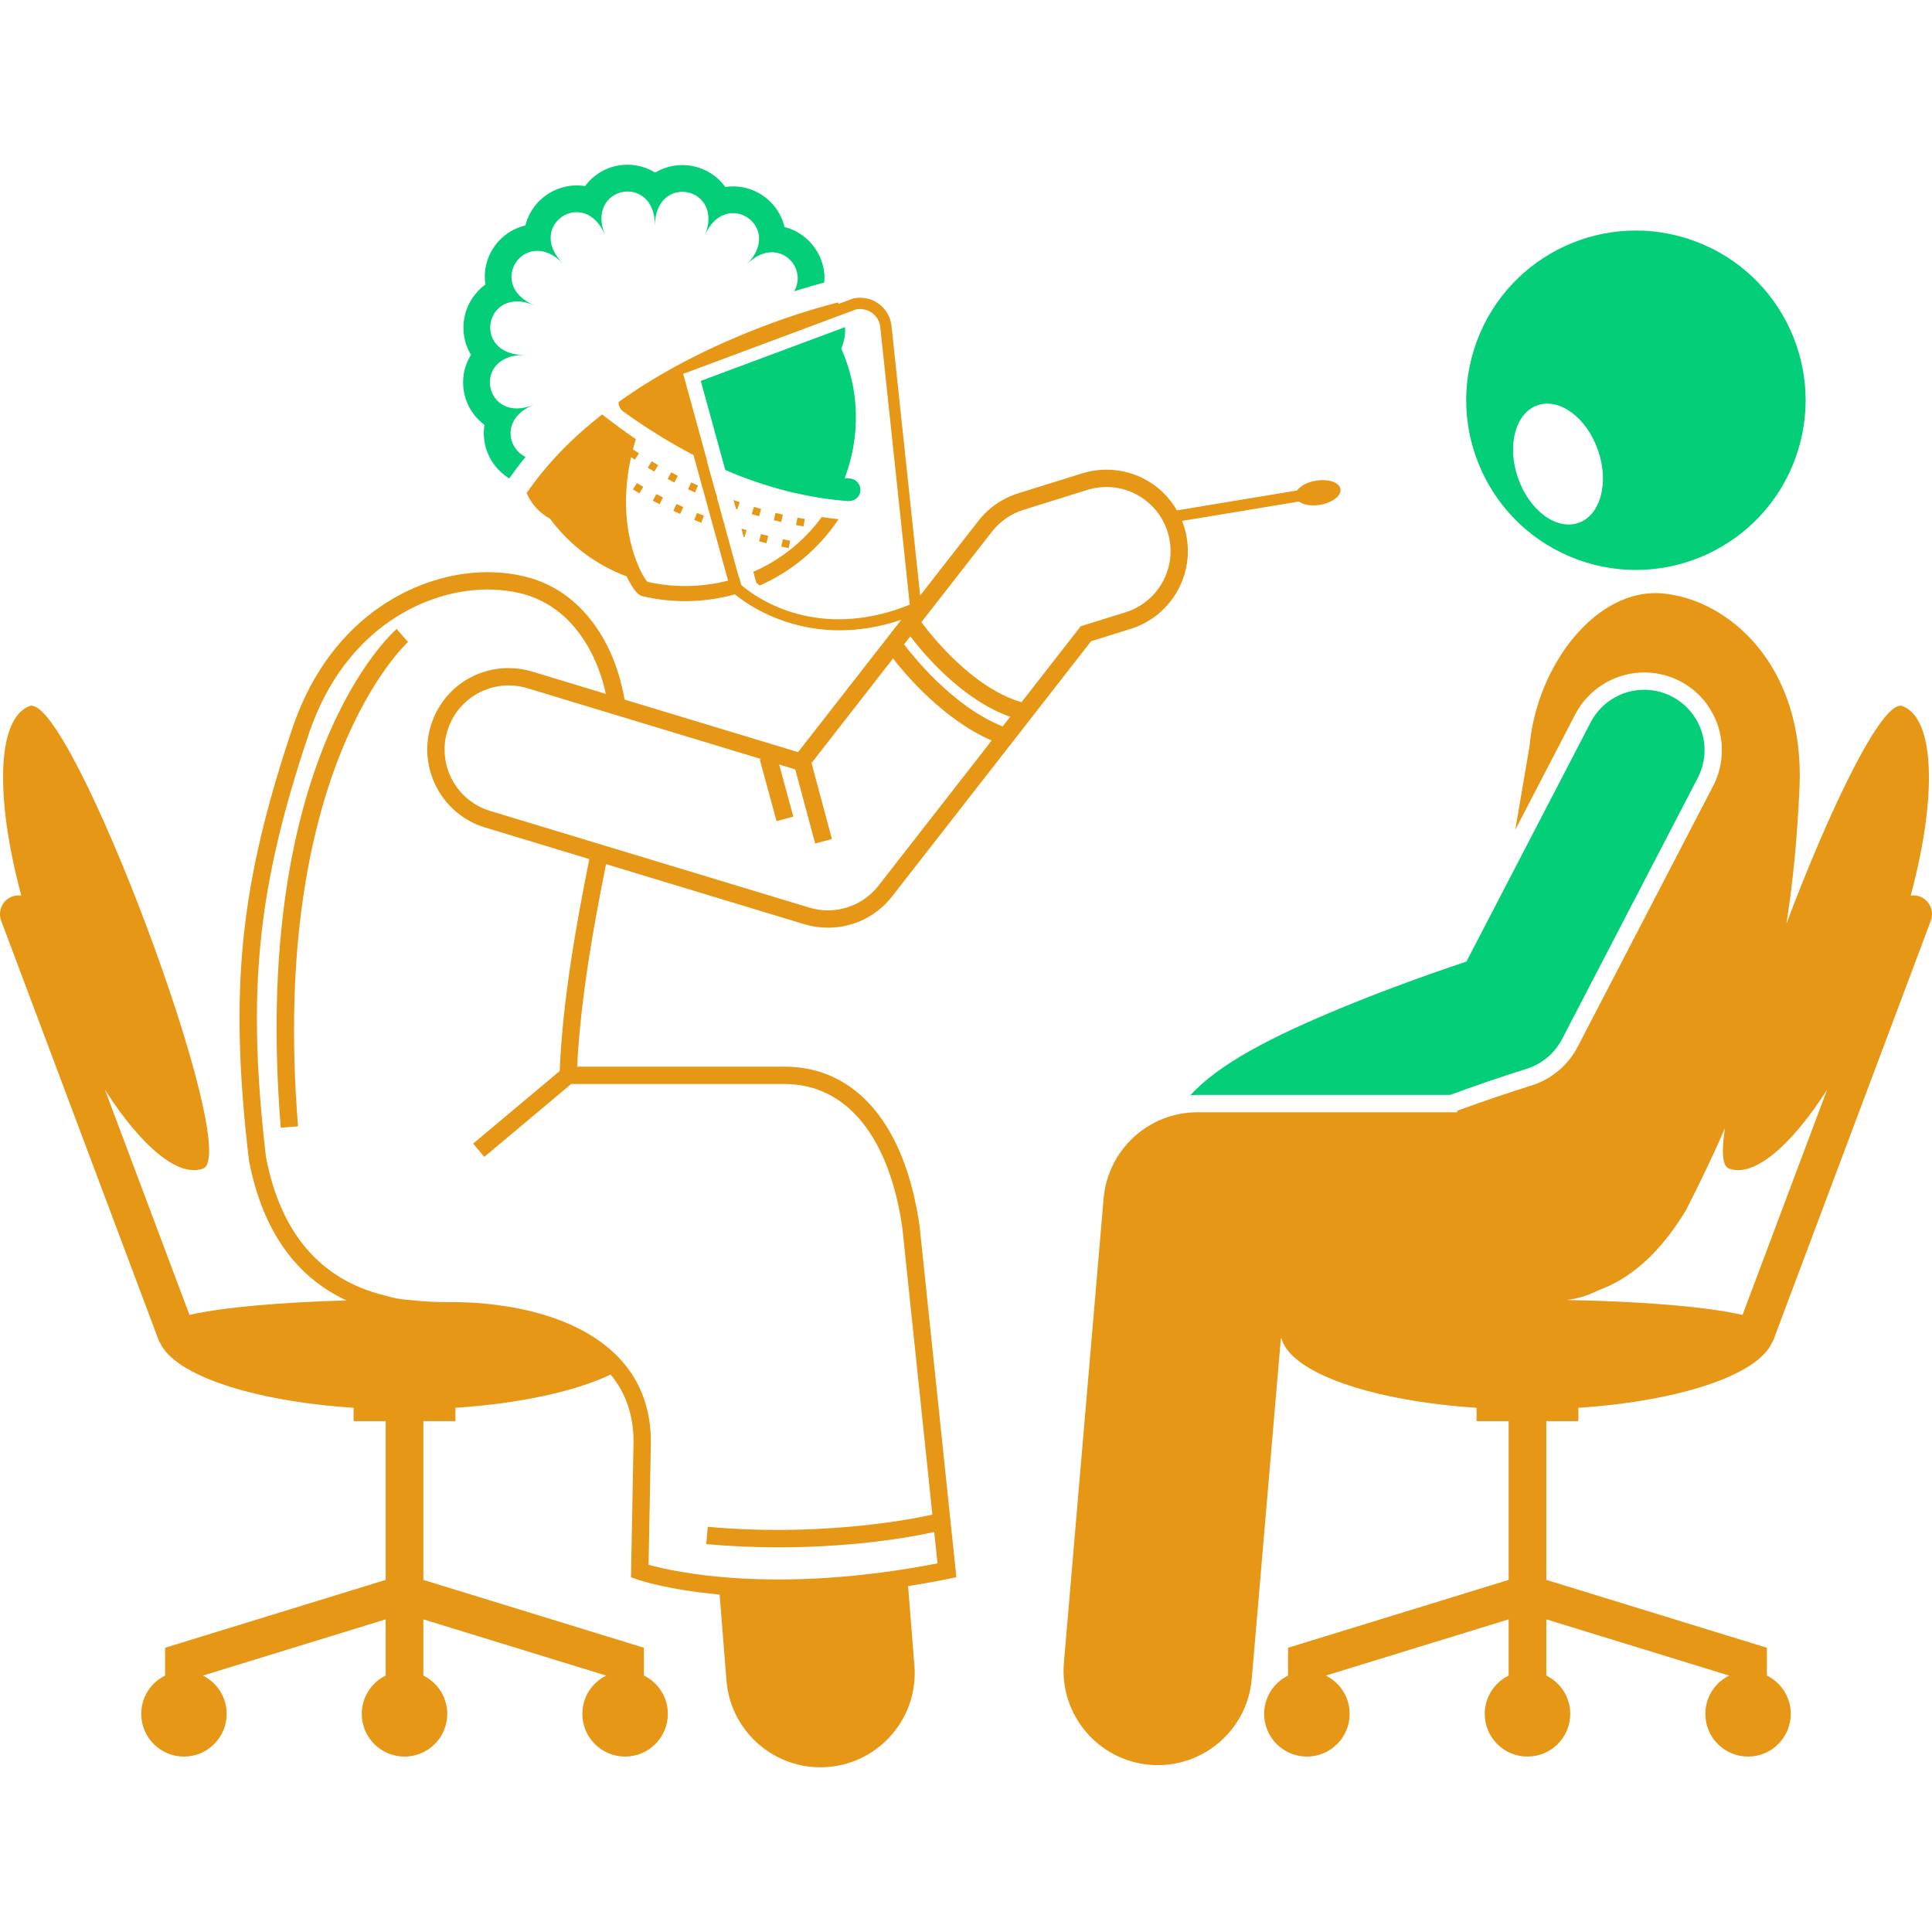 <svg width="40" height="40" viewBox="0 0 40 40" fill="none" xmlns="http://www.w3.org/2000/svg">
<g clip-path="url(#clip0_1304_1472)">
<path d="M0.253 18.561C0.051 18.637 -0.051 18.862 0.025 19.064L3.281 27.737C3.29 27.76 3.302 27.782 3.315 27.803C3.62 28.473 5.237 29.009 7.321 29.147V29.423H7.985V32.71L3.418 34.115V34.691C3.125 34.835 2.924 35.135 2.924 35.484C2.924 35.972 3.32 36.368 3.808 36.368C4.297 36.368 4.693 35.972 4.693 35.484C4.693 35.136 4.492 34.836 4.201 34.691L7.985 33.527V34.691C7.692 34.835 7.49 35.135 7.49 35.484C7.49 35.972 7.886 36.368 8.375 36.368C8.864 36.368 9.26 35.972 9.26 35.484C9.26 35.135 9.058 34.835 8.765 34.691V33.527L12.55 34.691C12.258 34.836 12.057 35.136 12.057 35.484C12.057 35.972 12.453 36.368 12.942 36.368C13.431 36.368 13.827 35.972 13.827 35.484C13.827 35.135 13.625 34.835 13.332 34.691V34.115L8.765 32.71V29.423H9.429V29.147C10.767 29.059 11.913 28.806 12.642 28.459C12.958 28.837 13.117 29.305 13.117 29.852L13.064 32.655L13.186 32.698C13.233 32.715 13.821 32.916 14.899 33.013L15.041 34.794C15.123 35.815 15.977 36.59 16.985 36.59C17.037 36.59 17.09 36.588 17.143 36.583C18.217 36.497 19.018 35.556 18.932 34.482L18.801 32.839C19.073 32.795 19.351 32.747 19.641 32.688L19.801 32.655L19.04 25.393C18.744 23.29 17.725 22.084 16.244 22.084H11.949C12.022 20.65 12.291 19.171 12.547 17.891L16.652 19.135C16.811 19.183 16.975 19.207 17.141 19.207C17.664 19.207 18.149 18.971 18.471 18.558L22.59 13.276L23.409 13.02C24.297 12.744 24.794 11.796 24.517 10.909C24.504 10.867 24.489 10.825 24.473 10.785L26.893 10.384C26.984 10.452 27.148 10.482 27.328 10.452C27.585 10.409 27.776 10.263 27.753 10.125C27.73 9.986 27.503 9.909 27.245 9.952C27.065 9.981 26.919 10.062 26.855 10.155L24.367 10.567C24.072 10.052 23.523 9.724 22.908 9.724C22.738 9.724 22.569 9.75 22.406 9.801L21.082 10.213C20.753 10.316 20.467 10.514 20.255 10.786L19.051 12.329L18.458 6.749C18.439 6.563 18.34 6.395 18.189 6.286C18.037 6.177 17.846 6.139 17.664 6.18L17.363 6.291C17.358 6.282 17.354 6.272 17.348 6.262C16.966 6.356 14.723 6.951 12.807 8.323C12.805 8.398 12.838 8.473 12.904 8.52C13.388 8.868 13.873 9.169 14.358 9.421L15.074 12.021C14.787 12.095 14.489 12.133 14.184 12.133C13.919 12.133 13.656 12.104 13.402 12.045C13.265 11.893 12.741 10.926 13.065 9.465C13.085 9.479 13.11 9.496 13.143 9.517L13.229 9.387C13.154 9.338 13.113 9.308 13.105 9.303C13.123 9.233 13.143 9.163 13.165 9.092C12.916 8.922 12.683 8.75 12.466 8.58C11.877 9.041 11.334 9.581 10.904 10.208C11.001 10.436 11.172 10.622 11.387 10.739C11.803 11.3 12.359 11.704 12.974 11.934C12.992 11.971 13.009 12.005 13.023 12.03C13.175 12.312 13.261 12.333 13.298 12.342C13.585 12.411 13.884 12.446 14.184 12.446C14.539 12.446 14.884 12.397 15.215 12.305C15.428 12.481 16.207 13.05 17.385 13.05C17.769 13.05 18.196 12.988 18.659 12.833L16.523 15.572L12.931 14.484C12.852 14.023 12.703 13.586 12.485 13.208C12.103 12.545 11.551 12.107 10.888 11.942C10.633 11.878 10.365 11.846 10.089 11.846C8.74 11.846 6.877 12.683 6.066 15.041C4.964 18.309 4.741 20.484 5.15 23.991L5.157 24.04C5.434 25.466 6.114 26.432 7.173 26.924C5.847 26.961 4.635 27.061 3.923 27.224L2.173 22.563C2.919 23.727 3.688 24.387 4.206 24.193C5.037 23.881 1.443 14.307 0.611 14.619C-0.067 14.874 -0.105 16.513 0.441 18.542C0.38 18.534 0.316 18.538 0.253 18.561ZM15 10.872L15.004 10.863L14.995 10.83C14.992 10.829 14.99 10.828 14.988 10.828L14.848 10.317L14.851 10.308L14.825 10.214C14.823 10.213 14.821 10.212 14.819 10.211L14.64 9.561C14.642 9.562 14.644 9.563 14.646 9.564L14.145 7.74L17.723 6.406C17.777 6.395 17.832 6.396 17.886 6.406C17.945 6.417 18.002 6.44 18.052 6.476C18.15 6.546 18.213 6.654 18.225 6.773L18.836 12.519C18.398 12.696 17.994 12.784 17.628 12.811C16.334 12.91 15.514 12.259 15.347 12.112L15.304 11.953L15.298 11.955L15 10.872ZM5.506 23.95C5.105 20.503 5.324 18.366 6.406 15.157C7.156 12.978 8.858 12.205 10.089 12.205C10.335 12.205 10.575 12.234 10.801 12.29C11.367 12.431 11.842 12.811 12.174 13.388C12.343 13.681 12.466 14.014 12.543 14.366L11.021 13.905C10.861 13.856 10.696 13.832 10.531 13.832C9.783 13.832 9.135 14.313 8.918 15.03C8.649 15.919 9.153 16.863 10.043 17.132L12.201 17.786C11.935 19.118 11.653 20.67 11.587 22.175L9.796 23.677L10.027 23.952L11.827 22.443H16.244C17.527 22.443 18.416 23.537 18.684 25.437L19.304 31.358C19.266 31.367 17.243 31.845 14.654 31.611L14.622 31.969C15.152 32.017 15.655 32.036 16.124 32.036C17.849 32.036 19.088 31.776 19.342 31.718L19.41 32.368C16.053 33.019 13.942 32.54 13.428 32.397L13.476 29.855C13.476 29.128 13.232 28.519 12.751 28.047C11.651 26.969 9.693 26.953 9.309 26.96C9.021 26.96 8.765 26.947 8.515 26.918C8.322 26.908 8.135 26.875 7.95 26.817C6.634 26.491 5.813 25.533 5.51 23.972L5.506 23.95ZM18.847 13.175C19.129 13.545 19.927 14.493 20.915 14.84L20.759 15.039C19.721 14.628 18.878 13.554 18.718 13.341L18.847 13.175ZM20.538 11.007C20.704 10.794 20.931 10.636 21.189 10.556L22.513 10.143C23.212 9.925 23.956 10.316 24.175 11.015C24.393 11.715 24.002 12.459 23.302 12.677L22.375 12.966L21.15 14.538C20.134 14.245 19.273 13.146 19.076 12.881L20.538 11.007ZM15.761 15.716L15.73 15.725L16.078 17.001L16.425 16.907L16.131 15.828L16.465 15.93L16.877 17.464L17.224 17.371L16.802 15.798L18.489 13.633C18.751 13.971 19.535 14.899 20.531 15.332L18.188 18.337C17.932 18.665 17.543 18.848 17.141 18.848C17.012 18.848 16.883 18.83 16.756 18.791L10.147 16.789C9.446 16.576 9.049 15.835 9.262 15.134C9.474 14.432 10.215 14.036 10.917 14.248L15.761 15.716Z" fill="#E69716"/>
<path d="M11.049 8.381C10.027 8.798 9.747 7.343 10.85 7.35C9.747 7.343 10.044 5.892 11.061 6.32C10.044 5.892 10.875 4.665 11.65 5.45C10.875 4.665 12.111 3.85 12.527 4.871C12.111 3.85 13.566 3.569 13.559 4.673C13.566 3.569 15.017 3.867 14.589 4.884C15.017 3.867 16.244 4.697 15.459 5.473C16.09 4.85 16.739 5.526 16.441 6.031C16.702 5.949 16.914 5.889 17.064 5.85C17.07 5.786 17.072 5.723 17.066 5.663C17.023 5.2 16.687 4.81 16.241 4.7C16.237 4.679 16.232 4.659 16.226 4.639C16.111 4.253 15.792 3.962 15.393 3.88C15.278 3.856 15.149 3.851 15.017 3.871C14.859 3.651 14.622 3.496 14.349 3.44C14.075 3.384 13.797 3.433 13.565 3.573C13.451 3.503 13.33 3.457 13.215 3.433C12.817 3.351 12.409 3.493 12.151 3.804C12.138 3.82 12.125 3.836 12.113 3.853C11.66 3.778 11.197 4.005 10.976 4.413C10.934 4.49 10.9 4.576 10.878 4.668C10.511 4.754 10.203 5.028 10.084 5.412C10.039 5.559 10.024 5.725 10.05 5.891C9.822 6.056 9.67 6.302 9.617 6.56C9.561 6.834 9.609 7.111 9.752 7.346C9.663 7.489 9.61 7.646 9.594 7.8C9.552 8.199 9.728 8.573 10.031 8.796C10.015 8.89 10.012 8.983 10.021 9.069C10.053 9.42 10.255 9.729 10.544 9.906C10.651 9.752 10.764 9.603 10.882 9.46C10.499 9.28 10.379 8.654 11.049 8.381Z" fill="#04CE78"/>
<path d="M17.362 10.749C17.245 10.737 17.128 10.722 17.013 10.705C16.643 11.209 16.154 11.596 15.596 11.839L15.659 12.066C15.677 12.082 15.702 12.101 15.729 12.122C16.385 11.835 16.951 11.364 17.362 10.749Z" fill="#E69716"/>
<path d="M17.814 10.159C17.824 10.03 17.727 9.917 17.598 9.908C17.562 9.905 17.526 9.901 17.489 9.898C17.813 9.048 17.804 8.084 17.418 7.219C17.457 7.125 17.482 7.028 17.493 6.932C17.498 6.878 17.499 6.825 17.497 6.772L14.509 7.886L15.016 9.731C15.869 10.097 16.721 10.313 17.564 10.375C17.57 10.375 17.575 10.376 17.581 10.376C17.585 10.376 17.589 10.374 17.593 10.373C17.709 10.367 17.806 10.278 17.814 10.159Z" fill="#04CE78"/>
<path d="M16.057 10.619L16.02 10.77C16.07 10.783 16.121 10.795 16.173 10.807L16.208 10.655C16.157 10.643 16.107 10.631 16.057 10.619Z" fill="#E69716"/>
<path d="M16.481 10.871C16.533 10.881 16.585 10.89 16.637 10.899L16.663 10.745C16.612 10.736 16.561 10.727 16.51 10.718L16.481 10.871Z" fill="#E69716"/>
<path d="M15.238 10.537C15.247 10.54 15.256 10.543 15.265 10.546L15.315 10.398C15.272 10.384 15.23 10.368 15.188 10.353L15.238 10.537Z" fill="#E69716"/>
<path d="M15.61 10.494L15.564 10.644C15.614 10.659 15.664 10.674 15.715 10.689L15.758 10.539C15.708 10.524 15.659 10.509 15.61 10.494Z" fill="#E69716"/>
<path d="M13.823 9.917C13.868 9.941 13.914 9.965 13.962 9.99L14.034 9.851C13.986 9.827 13.94 9.803 13.896 9.779L13.823 9.917Z" fill="#E69716"/>
<path d="M13.625 9.629C13.577 9.602 13.533 9.576 13.491 9.551L13.411 9.685C13.453 9.71 13.499 9.737 13.547 9.764L13.625 9.629Z" fill="#E69716"/>
<path d="M14.245 10.129C14.291 10.151 14.339 10.174 14.387 10.196L14.452 10.054C14.404 10.032 14.357 10.01 14.312 9.988L14.245 10.129Z" fill="#E69716"/>
<path d="M15.456 10.975C15.42 10.965 15.385 10.954 15.35 10.944L15.398 11.121C15.403 11.122 15.408 11.124 15.412 11.125L15.456 10.975Z" fill="#E69716"/>
<path d="M15.716 11.208C15.767 11.221 15.817 11.234 15.869 11.247L15.906 11.095C15.855 11.082 15.805 11.07 15.755 11.057L15.716 11.208Z" fill="#E69716"/>
<path d="M16.175 11.317C16.226 11.327 16.277 11.338 16.329 11.348L16.36 11.195C16.309 11.185 16.258 11.175 16.208 11.164L16.175 11.317Z" fill="#E69716"/>
<path d="M14.575 10.677C14.526 10.658 14.479 10.639 14.431 10.62L14.373 10.764C14.42 10.784 14.469 10.803 14.519 10.823L14.575 10.677Z" fill="#E69716"/>
<path d="M13.318 10.079C13.27 10.052 13.226 10.025 13.185 10L13.104 10.134C13.146 10.159 13.191 10.186 13.24 10.214L13.318 10.079Z" fill="#E69716"/>
<path d="M14.083 10.641L14.147 10.498C14.098 10.477 14.052 10.456 14.006 10.434L13.94 10.576C13.986 10.598 14.034 10.62 14.083 10.641Z" fill="#E69716"/>
<path d="M13.656 10.439L13.727 10.3C13.679 10.275 13.633 10.252 13.589 10.228L13.516 10.367C13.561 10.39 13.608 10.414 13.656 10.439Z" fill="#E69716"/>
<path d="M5.813 23.348L6.171 23.319C5.569 15.919 8.419 13.318 8.448 13.292L8.212 13.022C8.088 13.13 5.194 15.747 5.813 23.348Z" fill="#E69716"/>
<path d="M32.653 11.582C34.473 12.254 36.494 11.323 37.166 9.503C37.837 7.682 36.906 5.662 35.086 4.991C33.266 4.319 31.246 5.25 30.574 7.07C29.902 8.89 30.833 10.91 32.653 11.582ZM31.832 8.391C32.289 8.231 32.85 8.647 33.084 9.319C33.319 9.991 33.139 10.666 32.681 10.825C32.224 10.985 31.663 10.569 31.429 9.897C31.194 9.225 31.375 8.55 31.832 8.391Z" fill="#04CE78"/>
<path d="M33.954 13.925C34.24 13.909 34.527 13.97 34.783 14.103C35.57 14.512 35.877 15.485 35.469 16.272L32.661 21.678C32.465 22.054 32.121 22.343 31.716 22.471C31.182 22.639 30.661 22.817 30.169 22.997L30.169 23.028H24.794C23.781 23.028 22.936 23.804 22.849 24.814L22.027 34.427C21.935 35.501 22.732 36.446 23.805 36.538C23.862 36.542 23.918 36.545 23.974 36.545C24.977 36.545 25.829 35.777 25.916 34.759L26.519 27.708H26.531C26.571 27.86 26.678 28.006 26.843 28.142C27.453 28.649 28.853 29.034 30.571 29.147V29.423H31.235V32.71L26.668 34.115V34.691C26.375 34.835 26.173 35.135 26.173 35.484C26.173 35.972 26.569 36.368 27.058 36.368C27.547 36.368 27.943 35.972 27.943 35.484C27.943 35.136 27.742 34.836 27.45 34.691L31.235 33.527V34.691C30.942 34.835 30.74 35.135 30.74 35.484C30.74 35.972 31.136 36.368 31.625 36.368C32.114 36.368 32.51 35.972 32.51 35.484C32.51 35.135 32.308 34.835 32.015 34.691V33.527L35.8 34.691C35.508 34.836 35.307 35.136 35.307 35.484C35.307 35.972 35.703 36.368 36.192 36.368C36.68 36.368 37.076 35.972 37.076 35.484C37.076 35.135 36.875 34.835 36.582 34.691V34.115L32.015 32.71V29.423H32.679V29.147C34.763 29.009 36.38 28.473 36.685 27.803C36.698 27.782 36.71 27.761 36.719 27.737L39.975 19.064C40.051 18.862 39.949 18.637 39.747 18.561C39.684 18.538 39.62 18.533 39.559 18.542C40.105 16.513 40.067 14.874 39.389 14.619C38.976 14.464 37.881 16.749 36.985 19.126C37.125 18.257 37.21 17.334 37.258 16.283C37.358 13.782 35.805 12.417 34.428 12.287C33.052 12.158 31.817 13.775 31.668 15.446C31.575 15.976 31.48 16.563 31.372 17.181L32.614 14.789C32.875 14.287 33.389 13.956 33.954 13.925ZM35.794 24.193C36.312 24.387 37.081 23.727 37.828 22.562L36.077 27.224C35.296 27.045 33.915 26.942 32.441 26.915C32.67 26.886 32.887 26.818 33.084 26.717C33.715 26.492 34.34 25.994 34.908 25.054C35.213 24.454 35.48 23.895 35.713 23.359C35.641 23.833 35.656 24.141 35.794 24.193Z" fill="#E69716"/>
<path d="M24.644 22.676C24.694 22.673 24.744 22.669 24.794 22.669H30.023C30.538 22.48 31.074 22.296 31.608 22.128C31.925 22.029 32.189 21.807 32.342 21.512L35.15 16.106C35.468 15.494 35.23 14.74 34.617 14.422C34.005 14.104 33.251 14.343 32.933 14.955L30.361 19.908C29.783 20.101 28.784 20.449 27.779 20.864C26.338 21.46 25.243 22.02 24.644 22.676Z" fill="#04CE78"/>
</g>
<defs>
<clipPath id="clip0_1304_1472">
<rect width="40" height="40" fill="white"/>
</clipPath>
</defs>
</svg>

